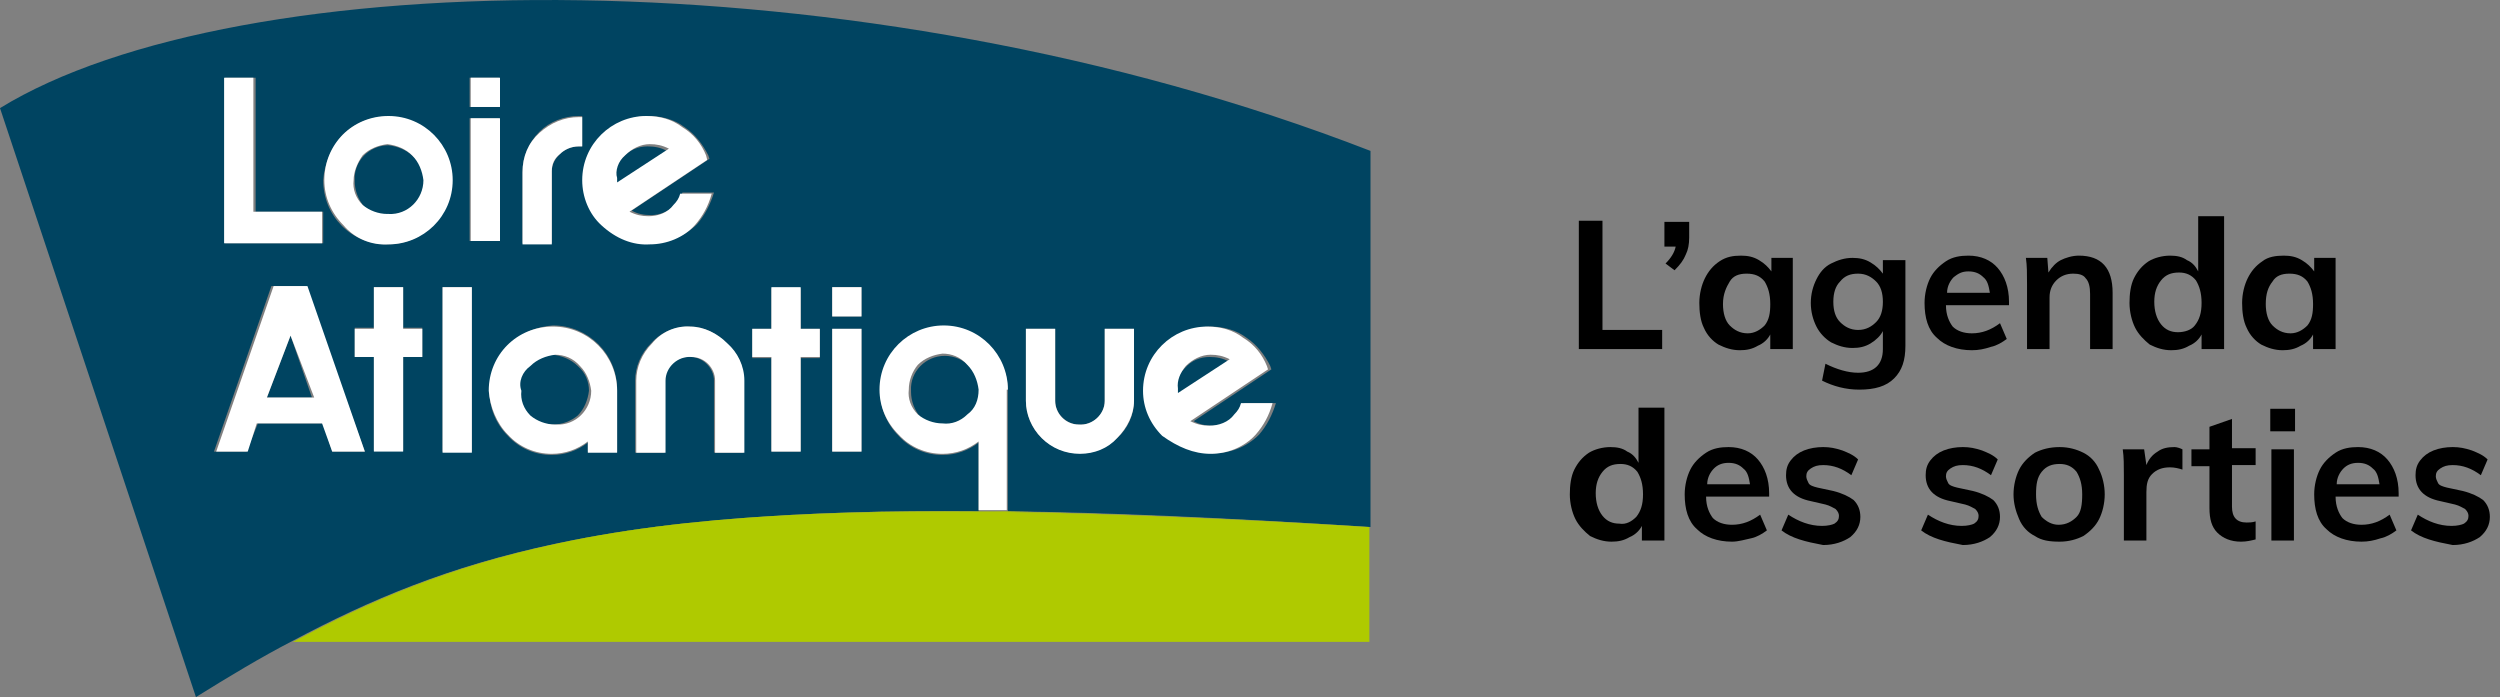 <?xml version="1.0" encoding="utf-8"?>
<!-- Generator: Adobe Illustrator 23.0.6, SVG Export Plug-In . SVG Version: 6.00 Build 0)  -->
<svg version="1.1" id="Calque_1" xmlns="http://www.w3.org/2000/svg" xmlns:xlink="http://www.w3.org/1999/xlink" x="0px" y="0px"
	 viewBox="0 0 222 61.9" style="enable-background:new 0 0 222 61.9;" xml:space="preserve">
<rect x="0" y="0" width="222" height="61.9" fill="#808080" stroke="none"/>
<style type="text/css">
	.st0{fill:#004461;}
	.st1{fill:#AFCA00;}
	.st2{fill:#FFFFFF;}
	.st3{enable-background:new    ;}
</style>
<g id="Groupe_2497" transform="translate(0 -20)">
	<g>
		<g id="logo-loire-atlantique-rvb" transform="translate(0 20)">
			<path id="Tracé_695" class="st0" d="M59.2,13.4c-0.5-0.3-1.1-0.4-1.7-0.4c-0.8,0-1.6,0.3-2.2,1c-0.6,0.6-0.9,1.4-0.8,2.2v0.4
				L59.2,13.4z"/>
			<path id="Tracé_696" class="st0" d="M109.1,32.1c-0.5-0.3-1.1-0.4-1.7-0.4c-0.8,0-1.6,0.3-2.2,1c-0.6,0.6-0.9,1.4-0.8,2.2v0.4
				L109.1,32.1z"/>
			<path id="Tracé_697" class="st0" d="M34.5,19.1c0.8,0,1.6-0.3,2.2-0.8c0.6-0.6,0.9-1.4,1-2.2c0-0.8-0.3-1.6-1-2.2
				c-0.6-0.6-1.4-0.9-2.2-1c-1.7,0-3.1,1.4-3,3.1c0,0,0,0.1,0,0.1c0,0.8,0.3,1.6,0.8,2.2C32.9,18.8,33.6,19.1,34.5,19.1z"/>
			<path id="Tracé_698" class="st0" d="M83.9,31.6c-1.7,0-3.1,1.4-3,3.1c0,0,0,0.1,0,0.1c0,0.8,0.3,1.6,0.8,2.2
				c0.6,0.6,1.4,0.9,2.2,0.8c0.8,0,1.6-0.3,2.2-0.8c0.6-0.6,0.9-1.4,1-2.2C87,33,85.6,31.6,83.9,31.6z"/>
			<path id="Tracé_699" class="st0" d="M49.1,37.7c0.8,0,1.6-0.3,2.2-0.8c0.6-0.6,0.9-1.4,1-2.2c0-0.8-0.3-1.6-1-2.2
				c-0.6-0.6-1.4-0.9-2.2-1c-1.7,0-3.1,1.4-3,3.1c0,0,0,0.1,0,0.1c0,0.8,0.3,1.6,0.8,2.2C47.5,37.4,48.3,37.7,49.1,37.7z"/>
			<path id="Tracé_700" class="st0" d="M86.9,45.4v-6.1c-0.9,0.7-2,1.1-3.2,1.1c-1.5,0-2.9-0.6-3.9-1.7c-2.2-2.2-2.2-5.8,0-8
				c2.2-2.2,5.8-2.2,8,0c1.1,1.1,1.7,2.5,1.7,4v10.7h-0.3c9.3,0.1,19.9,0.6,32.5,1.4V13.4C76.1-4.3,21-3.3,0,9.6l17.4,52.3
				c2.9-1.8,5.7-3.5,8.6-5l0,0C39.7,49.6,54,45.1,86.9,45.4z M103.5,30.7c1.1-1.1,2.5-1.7,4-1.7c1.1,0,2.3,0.3,3.2,1
				c0.9,0.6,1.6,1.5,2.1,2.5l0.1,0.3l-6.9,4.6c0.5,0.3,1.1,0.4,1.7,0.4c0.8,0,1.6-0.3,2.2-1c0.3-0.3,0.5-0.6,0.6-1h2.8
				c-0.3,1-0.8,2-1.5,2.8c-2.2,2.2-5.8,2.2-8,0c-1.1-1.1-1.7-2.5-1.7-4C101.9,33.1,102.4,31.7,103.5,30.7L103.5,30.7z M91.1,29.2
				h2.6v6.4c0,1.2,1.1,2.2,2.3,2.1c1.2,0,2.1-1,2.1-2.1v-6.4h2.6v6.4c0,1.3-0.6,2.5-1.5,3.3c-1.8,1.8-4.8,1.8-6.7,0
				c-0.9-0.9-1.4-2.1-1.4-3.3v-6.4H91.1z M37.5,31.7h-1.7V40h-2.6v-8.3h-1.7v-2.6h1.7v-3.6h2.6v3.6h1.7L37.5,31.7z M41.9,40.1h-2.6
				V25.5h2.6V40.1z M73.9,25.5h2.6v2.6h-2.6V25.5z M73.9,29.2h2.6v10.9h-2.6V29.2z M66.8,29.2h1.7v-3.6h2.6v3.6h1.7v2.6h-1.7v8.3
				h-2.6v-8.3h-1.7V29.2z M66,33.8v6.4h-2.6v-6.4c0-1.2-1.1-2.2-2.3-2.1c-1.2,0-2.1,1-2.1,2.1v6.4h-2.6v-6.4c0-1.2,0.5-2.4,1.4-3.3
				c1.6-1.8,4.3-2,6.2-0.5c0.2,0.1,0.3,0.3,0.5,0.5C65.4,31.2,66.1,32.5,66,33.8L66,33.8z M53.6,12c1.1-1.1,2.5-1.7,4-1.7
				c1.1,0,2.3,0.3,3.2,1c0.9,0.6,1.6,1.5,2.1,2.5l0.1,0.3l-6.9,4.6c0.5,0.3,1.1,0.4,1.7,0.4c0.8,0,1.6-0.3,2.2-1
				c0.3-0.3,0.5-0.6,0.6-1h2.8c-0.3,1-0.8,2-1.5,2.8c-2.2,2.2-5.8,2.2-8,0c-1.1-1.1-1.7-2.5-1.7-4C51.9,14.5,52.5,13,53.6,12z
				 M46.4,15.2c0-1.3,0.6-2.6,1.5-3.5c0.9-0.9,2.2-1.4,3.5-1.4h0.3V13h-0.3c-0.6,0-1.2,0.2-1.7,0.7c-0.4,0.4-0.7,0.9-0.7,1.5v6.4
				h-2.6L46.4,15.2L46.4,15.2z M49.1,28.9c3.1,0,5.7,2.5,5.7,5.7c0,0,0,0,0,0v5.5h-2.6v-0.8c-0.9,0.7-2,1.1-3.2,1.1
				c-1.5,0-2.9-0.6-3.9-1.7c-2.2-2.2-2.2-5.8,0-8C46.2,29.6,47.6,29,49.1,28.9L49.1,28.9z M41.8,6.9h2.5v2.6h-2.6V6.9H41.8z
				 M41.8,10.5h2.5v10.9h-2.6V10.5L41.8,10.5z M30.4,12c2.2-2.2,5.8-2.2,8,0c1.1,1.1,1.7,2.5,1.7,4c0,3.1-2.5,5.7-5.7,5.7
				s-5.7-2.5-5.7-5.7C28.8,14.6,29.4,13.1,30.4,12z M19.9,6.9h2.8v11.9h6v2.8h-8.7V6.9z M21.9,40.1H19l5.1-14.7h3l5.3,14.7h-2.9
				l-0.8-2.5h-5.8L21.9,40.1z"/>
			<path id="Tracé_701" class="st0" d="M23.7,35.3h4l-1.9-5.5L23.7,35.3z"/>
			<path id="Tracé_702" class="st1" d="M26,57h95.6V46.8C66.3,43.5,46.9,45.8,26,57z"/>
			<path id="Tracé_703" class="st1" d="M121.9,46.8"/>
			<path id="Tracé_704" class="st1" d="M121.7,46.8L121.7,46.8c-12.6-0.8-23.3-1.2-32.5-1.4h-2.2C54,45.1,39.7,49.6,26,57l0,0
				C46.9,45.8,66.3,43.5,121.7,46.8z"/>
			<path id="Tracé_705" class="st2" d="M34.5,21.7c3.1,0,5.7-2.5,5.7-5.7c0,0,0,0,0,0c0-3.1-2.5-5.7-5.7-5.7s-5.7,2.5-5.7,5.7
				c0,1.5,0.6,2.9,1.7,4C31.5,21.2,33,21.8,34.5,21.7z M32.2,13.8c0.6-0.6,1.4-0.9,2.2-1c0.8,0.1,1.6,0.4,2.2,1
				c0.6,0.6,0.9,1.4,1,2.2c0,1.7-1.4,3.1-3.1,3c0,0-0.1,0-0.1,0c-0.8,0-1.6-0.3-2.2-0.8c-0.6-0.6-0.9-1.4-0.8-2.2
				C31.4,15.3,31.7,14.5,32.2,13.8z"/>
			<rect id="Rectangle_526" x="41.8" y="10.5" class="st2" width="2.6" height="10.9"/>
			<path id="Tracé_706" class="st2" d="M49,15.2c0-0.6,0.2-1.1,0.7-1.5c0.4-0.4,1-0.7,1.7-0.7h0.3v-2.6h-0.3
				c-1.3,0-2.5,0.5-3.5,1.4c-1,0.9-1.5,2.1-1.5,3.5v6.4H49L49,15.2L49,15.2z"/>
			<path id="Tracé_707" class="st2" d="M35.8,25.5h-2.6v3.7h-1.7v2.5h1.7v8.4h2.6v-8.4h1.7v-2.5h-1.7V25.5z"/>
			<rect id="Rectangle_527" x="39.3" y="25.5" class="st2" width="2.6" height="14.7"/>
			<path id="Tracé_708" class="st2" d="M45.1,38.6c1,1.1,2.4,1.7,3.9,1.7c1.2,0,2.3-0.4,3.2-1.1v1h2.6v-5.5c0-3.1-2.5-5.7-5.7-5.7
				s-5.7,2.5-5.7,5.7C43.5,36.1,44.1,37.6,45.1,38.6z M47.1,32.5c0.6-0.6,1.4-0.9,2.2-1c0.8,0,1.6,0.3,2.2,1c0.6,0.6,0.9,1.4,1,2.2
				c0,1.7-1.4,3.1-3.1,3c0,0-0.1,0-0.1,0c-0.8,0-1.6-0.3-2.2-0.8c-0.6-0.6-0.9-1.4-0.8-2.2C46,33.9,46.4,33,47.1,32.5z"/>
			<path id="Tracé_709" class="st2" d="M57.9,30.5c-0.9,0.9-1.4,2.1-1.4,3.3v6.4h2.6v-6.4c0-1.2,1.1-2.2,2.3-2.1
				c1.2,0,2.1,1,2.1,2.1v6.4h2.6v-6.4c0-1.3-0.6-2.5-1.5-3.3c-0.9-0.9-2.1-1.5-3.3-1.5C60,28.9,58.7,29.5,57.9,30.5z"/>
			<path id="Tracé_710" class="st2" d="M68.5,40.1h2.6v-8.4h1.7v-2.5h-1.7v-3.7h-2.6v3.7h-1.7v2.5h1.7V40.1z"/>
			<rect id="Rectangle_528" x="73.9" y="29.2" class="st2" width="2.6" height="10.9"/>
			<rect id="Rectangle_529" x="73.9" y="25.5" class="st2" width="2.6" height="2.6"/>
			<path id="Tracé_711" class="st2" d="M89.5,34.6c0-3.1-2.5-5.7-5.7-5.7c-3.1,0-5.7,2.5-5.7,5.7c0,1.5,0.6,2.9,1.7,4
				c1,1.1,2.4,1.7,3.9,1.7c1.2,0,2.3-0.4,3.2-1.1v6.1h2.5V34.6H89.5z M85.9,36.8c-0.6,0.6-1.4,0.9-2.2,0.8c-0.8,0-1.6-0.3-2.2-0.8
				c-0.6-0.6-0.9-1.4-0.8-2.2c0-0.8,0.3-1.6,0.8-2.2c0.6-0.6,1.4-0.9,2.2-1c0.8,0,1.6,0.3,2.2,1c0.6,0.6,0.9,1.4,1,2.2
				C86.9,35.5,86.6,36.3,85.9,36.8L85.9,36.8z"/>
			<path id="Tracé_712" class="st2" d="M86.9,45.4L86.9,45.4z"/>
			<path id="Tracé_713" class="st2" d="M95.9,40.3c1.3,0,2.5-0.5,3.3-1.4c0.9-0.9,1.5-2.1,1.5-3.3v-6.4h-2.6v6.4
				c0,1.2-1.1,2.2-2.3,2.1c-1.2,0-2.1-1-2.1-2.1v-6.4h-2.6v6.4c0,1.2,0.5,2.4,1.4,3.3C93.4,39.8,94.6,40.3,95.9,40.3z"/>
			<path id="Tracé_714" class="st2" d="M57.7,21.7c1.5,0,3-0.6,4-1.7c0.7-0.8,1.2-1.7,1.5-2.8h-2.8c-0.1,0.4-0.3,0.7-0.6,1
				c-0.5,0.7-1.4,1-2.2,1c-0.6,0-1.1-0.1-1.7-0.4l6.9-4.6l-0.1-0.4c-0.4-1-1.1-1.9-2.1-2.5c-0.9-0.7-2-1-3.2-1
				c-3.1,0-5.7,2.5-5.7,5.7c0,0,0,0,0,0c0,1.5,0.6,3,1.7,4C54.7,21.2,56.2,21.8,57.7,21.7z M55.5,13.8c0.6-0.6,1.4-1,2.2-1
				c0.6,0,1.1,0.1,1.7,0.4l-4.6,3v-0.4C54.6,15.2,54.9,14.3,55.5,13.8z"/>
			<path id="Tracé_715" class="st2" d="M107.5,40.3c1.5,0,3-0.6,4-1.7c0.7-0.8,1.2-1.7,1.5-2.8h-2.8c-0.1,0.4-0.3,0.7-0.6,1
				c-0.5,0.7-1.4,1-2.2,1c-0.6,0-1.1-0.1-1.7-0.4l6.9-4.6l-0.1-0.3c-0.4-1-1.1-1.9-2.1-2.5c-0.9-0.7-2-1-3.2-1
				c-3.1,0-5.7,2.5-5.7,5.7c0,1.5,0.6,2.9,1.7,4C104.6,39.7,106,40.3,107.5,40.3z M105.3,32.5c0.6-0.6,1.4-1,2.2-1
				c0.6,0,1.1,0.1,1.7,0.4l-4.6,3v-0.4C104.5,33.8,104.8,33.1,105.3,32.5z"/>
			<path id="Tracé_716" class="st2" d="M28.6,18.8h-6.1V6.9h-2.6v14.7h8.7V18.8z"/>
			<path id="Tracé_717" class="st2" d="M29.5,40.1h2.9l-5.1-14.7h-3l-5.1,14.7H22l0.8-2.5h5.8L29.5,40.1z M23.7,35.3l2.1-5.5
				l2.1,5.5H23.7z"/>
			<rect id="Rectangle_530" x="41.8" y="6.9" class="st2" width="2.6" height="2.6"/>
		</g>
	</g>
	<g class="st3">
		<path d="M140.2,51V39.6h2.1v9.7h5.3V51H140.2z"/>
		<path d="M150,39.6v1.5c0,0.6-0.1,1.1-0.3,1.5c-0.2,0.5-0.5,0.9-1,1.4l-0.8-0.6c0.5-0.5,0.8-1,0.9-1.5h-1v-2.2H150z"/>
		<path d="M159.2,42.9V51h-2v-1.3c-0.2,0.4-0.6,0.8-1.1,1c-0.5,0.3-1,0.4-1.6,0.4c-0.7,0-1.3-0.2-1.9-0.5c-0.5-0.3-1-0.8-1.3-1.5
			c-0.3-0.6-0.4-1.4-0.4-2.2s0.2-1.6,0.5-2.2c0.3-0.6,0.7-1.1,1.3-1.5s1.2-0.5,1.9-0.5c0.6,0,1.1,0.1,1.6,0.4c0.5,0.3,0.8,0.6,1.1,1
			v-1.2H159.2z M156.7,48.9c0.4-0.5,0.5-1.1,0.5-1.9c0-0.9-0.2-1.5-0.5-2c-0.4-0.5-0.9-0.7-1.6-0.7c-0.7,0-1.2,0.2-1.5,0.7
			s-0.6,1.1-0.6,2c0,0.8,0.2,1.5,0.6,1.9c0.4,0.4,0.9,0.7,1.6,0.7C155.8,49.6,156.3,49.3,156.7,48.9z"/>
		<path d="M169.2,42.9v7.8c0,1.3-0.3,2.2-1,2.9c-0.7,0.7-1.7,1-3.1,1c-1.2,0-2.3-0.3-3.3-0.8l0.3-1.5c1,0.5,2,0.8,2.9,0.8
			c1.4,0,2.2-0.7,2.2-2.1v-1.6c-0.2,0.4-0.6,0.8-1.1,1.1c-0.5,0.3-1,0.4-1.6,0.4c-0.7,0-1.3-0.2-1.9-0.5c-0.5-0.3-1-0.8-1.3-1.4
			c-0.3-0.6-0.5-1.3-0.5-2.1s0.2-1.5,0.5-2.1c0.3-0.6,0.7-1.1,1.3-1.4s1.2-0.5,1.9-0.5c0.6,0,1.1,0.1,1.6,0.4c0.5,0.3,0.8,0.6,1.1,1
			v-1.2H169.2z M166.6,48.6c0.4-0.4,0.6-1,0.6-1.8c0-0.8-0.2-1.4-0.6-1.8c-0.4-0.4-0.9-0.7-1.6-0.7c-0.7,0-1.2,0.2-1.6,0.7
			c-0.4,0.4-0.6,1-0.6,1.8c0,0.8,0.2,1.4,0.6,1.8c0.4,0.4,0.9,0.7,1.6,0.7S166.2,49,166.6,48.6z"/>
		<path d="M178.4,47.1h-5.6c0,0.9,0.3,1.5,0.6,1.9c0.4,0.4,1,0.6,1.7,0.6c0.9,0,1.7-0.3,2.5-0.9l0.6,1.4c-0.4,0.3-0.9,0.6-1.4,0.7
			c-0.6,0.2-1.1,0.3-1.7,0.3c-1.3,0-2.4-0.4-3.1-1.1c-0.8-0.7-1.1-1.8-1.1-3.1c0-0.8,0.2-1.6,0.5-2.2c0.3-0.6,0.8-1.1,1.4-1.5
			s1.3-0.5,2-0.5c1.1,0,2,0.4,2.6,1.1c0.6,0.7,1,1.7,1,3V47.1z M173.5,44.6c-0.3,0.3-0.6,0.8-0.6,1.4h3.8c-0.1-0.6-0.2-1.1-0.6-1.4
			c-0.3-0.3-0.7-0.5-1.3-0.5S173.9,44.3,173.5,44.6z"/>
		<path d="M187.6,46v5h-2v-4.9c0-0.6-0.1-1.1-0.4-1.4c-0.2-0.3-0.6-0.4-1.1-0.4c-0.6,0-1.1,0.2-1.5,0.6c-0.4,0.4-0.6,0.9-0.6,1.5V51
			h-2v-5.8c0-0.9,0-1.6-0.1-2.3h1.9l0.1,1.3c0.3-0.5,0.7-0.9,1.1-1.1s1-0.4,1.6-0.4C186.6,42.7,187.6,43.8,187.6,46z"/>
		<path d="M197.5,39.2V51h-2v-1.3c-0.2,0.4-0.6,0.8-1.1,1c-0.5,0.3-1,0.4-1.6,0.4c-0.7,0-1.3-0.2-1.9-0.5c-0.5-0.4-1-0.9-1.3-1.5
			c-0.3-0.6-0.5-1.4-0.5-2.2s0.1-1.6,0.4-2.2c0.3-0.6,0.7-1.1,1.3-1.5c0.5-0.3,1.2-0.5,1.9-0.5c0.6,0,1.1,0.1,1.5,0.4
			c0.5,0.2,0.8,0.6,1,1v-4.9H197.5z M194.9,48.9c0.4-0.5,0.6-1.1,0.6-2s-0.2-1.5-0.5-2c-0.4-0.5-0.9-0.7-1.5-0.7
			c-0.7,0-1.2,0.2-1.6,0.7s-0.6,1.1-0.6,1.9c0,0.8,0.2,1.5,0.6,2c0.4,0.5,0.9,0.7,1.5,0.7S194.6,49.3,194.9,48.9z"/>
		<path d="M207.4,42.9V51h-2v-1.3c-0.2,0.4-0.6,0.8-1.1,1c-0.5,0.3-1,0.4-1.6,0.4c-0.7,0-1.3-0.2-1.9-0.5c-0.5-0.3-1-0.8-1.3-1.5
			c-0.3-0.6-0.4-1.4-0.4-2.2s0.2-1.6,0.5-2.2s0.7-1.1,1.3-1.5c0.5-0.4,1.2-0.5,1.9-0.5c0.6,0,1.1,0.1,1.6,0.4c0.5,0.3,0.8,0.6,1.1,1
			v-1.2H207.4z M204.9,48.9c0.4-0.5,0.5-1.1,0.5-1.9c0-0.9-0.2-1.5-0.5-2c-0.4-0.5-0.9-0.7-1.6-0.7c-0.7,0-1.2,0.2-1.5,0.7
			c-0.4,0.5-0.6,1.1-0.6,2c0,0.8,0.2,1.5,0.6,1.9c0.4,0.4,0.9,0.7,1.6,0.7C204,49.6,204.5,49.3,204.9,48.9z"/>
	</g>
	<g class="st3">
		<path d="M147.8,56.2V68h-2v-1.3c-0.2,0.4-0.6,0.8-1.1,1c-0.5,0.3-1,0.4-1.6,0.4c-0.7,0-1.3-0.2-1.9-0.5c-0.5-0.4-1-0.9-1.3-1.5
			c-0.3-0.6-0.5-1.4-0.5-2.2s0.1-1.6,0.4-2.2c0.3-0.6,0.7-1.1,1.3-1.5c0.5-0.3,1.2-0.5,1.9-0.5c0.6,0,1.1,0.1,1.5,0.4
			c0.5,0.2,0.8,0.6,1,1v-4.9H147.8z M145.3,65.9c0.4-0.5,0.6-1.1,0.6-2s-0.2-1.5-0.5-2c-0.4-0.5-0.9-0.7-1.5-0.7
			c-0.7,0-1.2,0.2-1.6,0.7s-0.6,1.1-0.6,1.9c0,0.8,0.2,1.5,0.6,2c0.4,0.5,0.9,0.7,1.5,0.7C144.4,66.6,144.9,66.3,145.3,65.9z"/>
		<path d="M157.1,64.1h-5.6c0,0.9,0.3,1.5,0.6,1.9c0.4,0.4,1,0.6,1.7,0.6c0.9,0,1.7-0.3,2.5-0.9l0.6,1.4c-0.4,0.3-0.9,0.6-1.4,0.7
			s-1.1,0.3-1.7,0.3c-1.3,0-2.4-0.4-3.1-1.1c-0.8-0.7-1.1-1.8-1.1-3.1c0-0.8,0.2-1.6,0.5-2.2c0.3-0.6,0.8-1.1,1.4-1.5s1.3-0.5,2-0.5
			c1.1,0,2,0.4,2.6,1.1s1,1.7,1,3V64.1z M152.2,61.6c-0.3,0.3-0.6,0.8-0.6,1.4h3.8c-0.1-0.6-0.2-1.1-0.6-1.4
			c-0.3-0.3-0.7-0.5-1.3-0.5S152.5,61.3,152.2,61.6z"/>
		<path d="M158.2,67.1l0.6-1.4c0.9,0.6,1.9,1,3,1c0.5,0,0.9-0.1,1.1-0.2c0.3-0.2,0.4-0.4,0.4-0.7c0-0.2-0.1-0.4-0.3-0.6
			c-0.2-0.1-0.5-0.3-0.9-0.4l-1.3-0.3c-1.5-0.3-2.2-1.1-2.2-2.3c0-0.5,0.1-0.9,0.4-1.3s0.7-0.7,1.2-0.9c0.5-0.2,1.1-0.3,1.7-0.3
			c0.6,0,1.1,0.1,1.7,0.3c0.5,0.2,1,0.4,1.4,0.8l-0.6,1.4c-0.8-0.6-1.6-0.9-2.5-0.9c-0.5,0-0.8,0.1-1.1,0.3s-0.4,0.4-0.4,0.7
			c0,0.2,0.1,0.4,0.2,0.6s0.4,0.3,0.8,0.4l1.4,0.3c0.8,0.2,1.4,0.5,1.8,0.8c0.4,0.4,0.6,0.9,0.6,1.5c0,0.7-0.3,1.3-0.9,1.8
			c-0.6,0.4-1.4,0.7-2.4,0.7C160.3,68.1,159.1,67.8,158.2,67.1z"/>
		<path d="M170.6,67.1l0.6-1.4c0.9,0.6,1.9,1,3,1c0.5,0,0.9-0.1,1.1-0.2c0.3-0.2,0.4-0.4,0.4-0.7c0-0.2-0.1-0.4-0.3-0.6
			c-0.2-0.1-0.5-0.3-0.9-0.4l-1.3-0.3c-1.5-0.3-2.2-1.1-2.2-2.3c0-0.5,0.1-0.9,0.4-1.3s0.7-0.7,1.2-0.9c0.5-0.2,1.1-0.3,1.7-0.3
			c0.6,0,1.1,0.1,1.7,0.3c0.5,0.2,1,0.4,1.4,0.8l-0.6,1.4c-0.8-0.6-1.6-0.9-2.5-0.9c-0.5,0-0.8,0.1-1.1,0.3
			c-0.3,0.2-0.4,0.4-0.4,0.7c0,0.2,0.1,0.4,0.2,0.6s0.4,0.3,0.8,0.4l1.4,0.3c0.8,0.2,1.4,0.5,1.8,0.8c0.4,0.4,0.6,0.9,0.6,1.5
			c0,0.7-0.3,1.3-0.9,1.8c-0.6,0.4-1.4,0.7-2.4,0.7C172.7,68.1,171.5,67.8,170.6,67.1z"/>
		<path d="M180.7,67.6c-0.6-0.3-1.1-0.8-1.4-1.5s-0.5-1.4-0.5-2.2s0.2-1.6,0.5-2.2c0.3-0.6,0.8-1.1,1.4-1.5c0.6-0.3,1.3-0.5,2.2-0.5
			c0.8,0,1.5,0.2,2.1,0.5c0.6,0.3,1.1,0.8,1.4,1.5c0.3,0.6,0.5,1.4,0.5,2.2s-0.2,1.6-0.5,2.2s-0.8,1.1-1.4,1.5
			c-0.6,0.3-1.3,0.5-2.1,0.5C182,68.1,181.3,68,180.7,67.6z M184.4,65.9c0.4-0.4,0.5-1.1,0.5-2c0-0.9-0.2-1.5-0.5-2
			c-0.4-0.5-0.9-0.7-1.5-0.7c-0.7,0-1.2,0.2-1.6,0.7c-0.4,0.5-0.5,1.1-0.5,2c0,0.9,0.2,1.5,0.5,2c0.4,0.4,0.9,0.7,1.5,0.7
			C183.5,66.6,184,66.3,184.4,65.9z"/>
		<path d="M193.8,59.9l0,1.8c-0.3-0.1-0.7-0.2-1.1-0.2c-0.7,0-1.2,0.2-1.6,0.6s-0.5,0.9-0.5,1.6V68h-2v-5.8c0-0.9,0-1.6-0.1-2.3h1.9
			l0.2,1.4c0.2-0.5,0.5-0.9,1-1.2c0.4-0.3,0.9-0.4,1.5-0.4C193.3,59.7,193.6,59.8,193.8,59.9z"/>
		<path d="M198.2,61.4V65c0,0.9,0.4,1.4,1.3,1.4c0.2,0,0.5,0,0.8-0.1v1.6c-0.4,0.1-0.8,0.2-1.3,0.2c-0.9,0-1.6-0.3-2.1-0.8
			c-0.5-0.5-0.7-1.2-0.7-2.2v-3.7h-1.6v-1.5h1.6v-2l2-0.7v2.6h2.1v1.5H198.2z"/>
		<path d="M201.6,56.3h2.2v2h-2.2V56.3z M201.7,68v-8.1h2V68H201.7z"/>
		<path d="M213,64.1h-5.6c0,0.9,0.3,1.5,0.6,1.9c0.4,0.4,1,0.6,1.7,0.6c0.9,0,1.7-0.3,2.5-0.9l0.6,1.4c-0.4,0.3-0.9,0.6-1.4,0.7
			c-0.6,0.2-1.1,0.3-1.7,0.3c-1.3,0-2.4-0.4-3.1-1.1c-0.8-0.7-1.1-1.8-1.1-3.1c0-0.8,0.2-1.6,0.5-2.2c0.3-0.6,0.8-1.1,1.4-1.5
			c0.6-0.4,1.3-0.5,2-0.5c1.1,0,2,0.4,2.6,1.1c0.6,0.7,1,1.7,1,3V64.1z M208.1,61.6c-0.3,0.3-0.6,0.8-0.6,1.4h3.8
			c-0.1-0.6-0.2-1.1-0.6-1.4c-0.3-0.3-0.7-0.5-1.3-0.5S208.4,61.3,208.1,61.6z"/>
		<path d="M214.1,67.1l0.6-1.4c0.9,0.6,1.9,1,3,1c0.5,0,0.9-0.1,1.1-0.2c0.3-0.2,0.4-0.4,0.4-0.7c0-0.2-0.1-0.4-0.3-0.6
			c-0.2-0.1-0.5-0.3-0.9-0.4l-1.3-0.3c-1.5-0.3-2.2-1.1-2.2-2.3c0-0.5,0.1-0.9,0.4-1.3s0.7-0.7,1.2-0.9c0.5-0.2,1.1-0.3,1.7-0.3
			c0.6,0,1.1,0.1,1.7,0.3c0.5,0.2,1,0.4,1.4,0.8l-0.6,1.4c-0.8-0.6-1.6-0.9-2.5-0.9c-0.5,0-0.8,0.1-1.1,0.3s-0.4,0.4-0.4,0.7
			c0,0.2,0.1,0.4,0.2,0.6s0.4,0.3,0.8,0.4l1.4,0.3c0.8,0.2,1.4,0.5,1.8,0.8c0.4,0.4,0.6,0.9,0.6,1.5c0,0.7-0.3,1.3-0.9,1.8
			c-0.6,0.4-1.4,0.7-2.4,0.7C216.2,68.1,215,67.8,214.1,67.1z"/>
	</g>
</g>
</svg>
